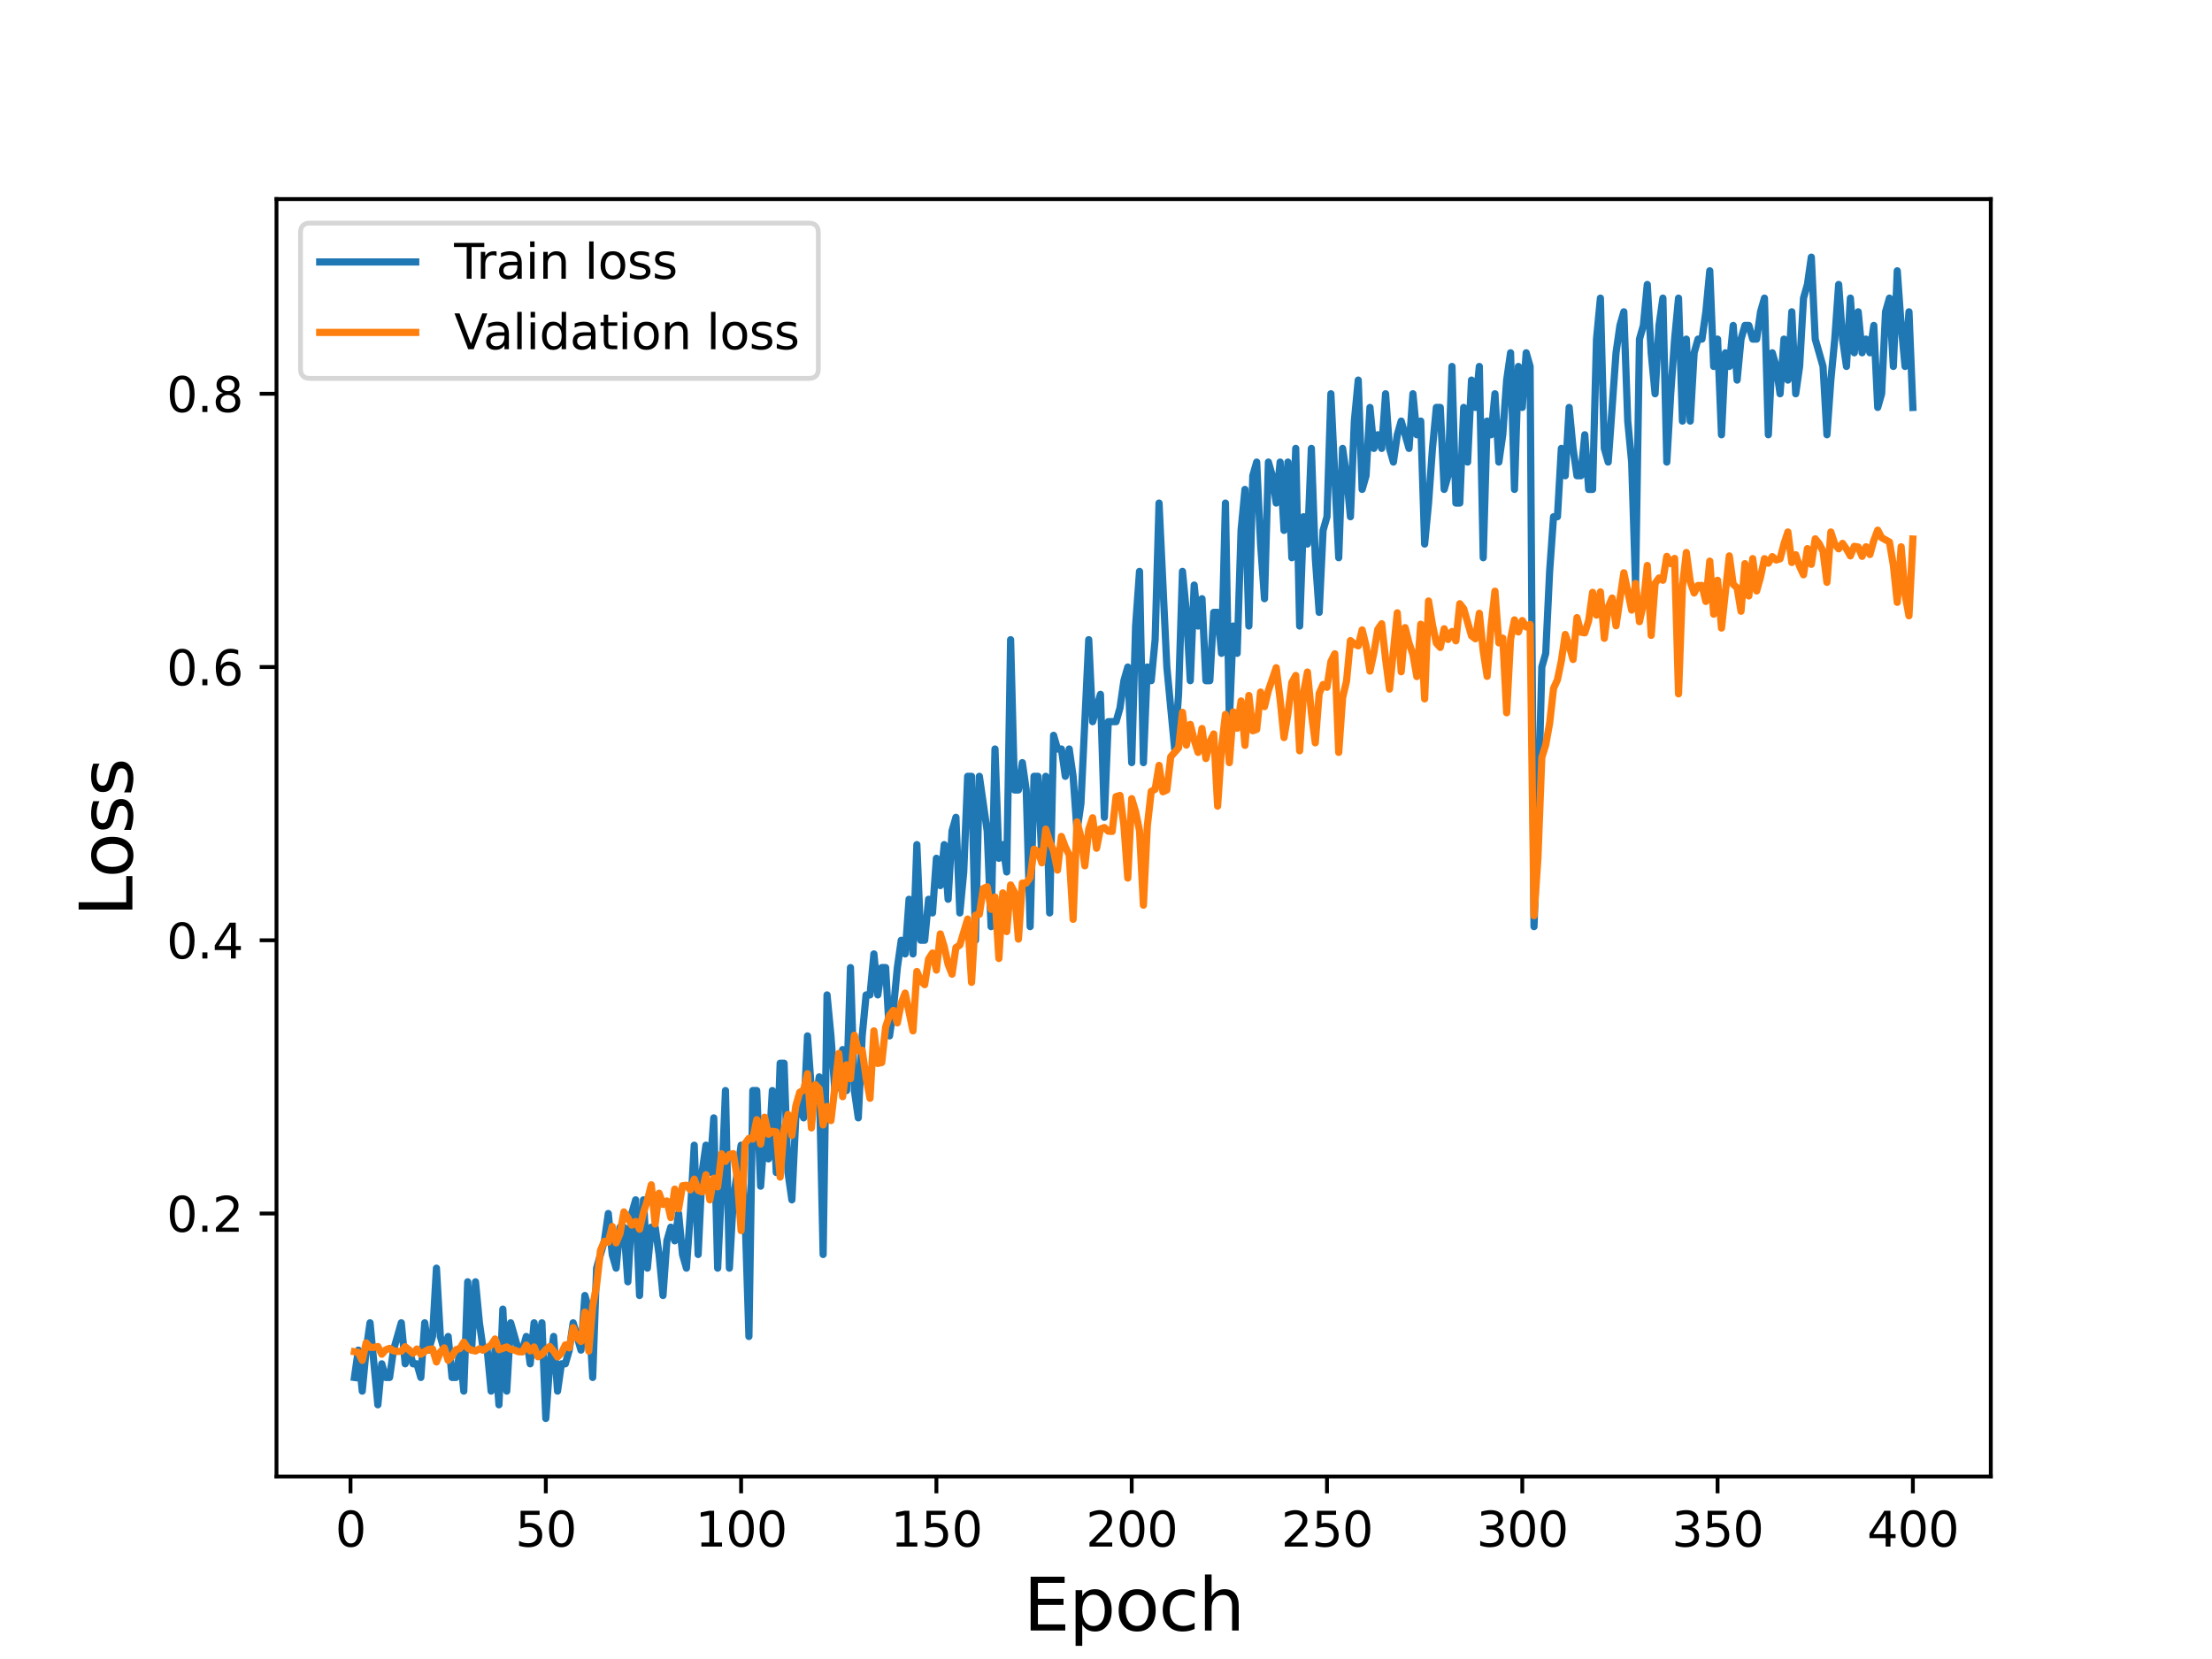 <?xml version="1.0" encoding="utf-8" standalone="no"?>
<!DOCTYPE svg PUBLIC "-//W3C//DTD SVG 1.1//EN"
  "http://www.w3.org/Graphics/SVG/1.1/DTD/svg11.dtd">
<svg height="345.6pt" version="1.1" viewBox="0 0 460.8 345.6" width="460.8pt" xmlns="http://www.w3.org/2000/svg" xmlns:xlink="http://www.w3.org/1999/xlink">
 <defs>
  <style type="text/css">*{stroke-linecap:butt;stroke-linejoin:round;}</style>
 </defs>
 <g id="figure_1">
  <g id="patch_1">
   <path d="M 0 345.6 
L 460.8 345.6 
L 460.8 0 
L 0 0 
z
" style="fill:#ffffff;"/>
  </g>
  <g id="axes_1">
   <g id="patch_2">
    <path d="M 57.6 307.584 
L 414.72 307.584 
L 414.72 41.472 
L 57.6 41.472 
z
" style="fill:#ffffff;"/>
   </g>
   <g id="matplotlib.axis_1">
    <g id="xtick_1">
     <g id="line2d_1">
      <defs>
       <path d="M 0 0 
L 0 3.5 
" id="m180e9691c5" style="stroke:#000000;stroke-width:0.8;"/>
      </defs>
      <g>
       <use style="stroke:#000000;stroke-width:0.8;" x="73.019" xlink:href="#m180e9691c5" y="307.584"/>
      </g>
     </g>
     <g id="text_1">
      <!-- 0 -->
      <g transform="translate(69.838 322.182)scale(0.1 -0.1)">
       <defs>
        <path d="M 2034 4250 
Q 1547 4250 1301 3770 
Q 1056 3291 1056 2328 
Q 1056 1369 1301 889 
Q 1547 409 2034 409 
Q 2525 409 2770 889 
Q 3016 1369 3016 2328 
Q 3016 3291 2770 3770 
Q 2525 4250 2034 4250 
z
M 2034 4750 
Q 2819 4750 3233 4129 
Q 3647 3509 3647 2328 
Q 3647 1150 3233 529 
Q 2819 -91 2034 -91 
Q 1250 -91 836 529 
Q 422 1150 422 2328 
Q 422 3509 836 4129 
Q 1250 4750 2034 4750 
z
" id="DejaVuSans-30" transform="scale(0.016)"/>
       </defs>
       <use xlink:href="#DejaVuSans-30"/>
      </g>
     </g>
    </g>
    <g id="xtick_2">
     <g id="line2d_2">
      <g>
       <use style="stroke:#000000;stroke-width:0.8;" x="113.703" xlink:href="#m180e9691c5" y="307.584"/>
      </g>
     </g>
     <g id="text_2">
      <!-- 50 -->
      <g transform="translate(107.34 322.182)scale(0.1 -0.1)">
       <defs>
        <path d="M 691 4666 
L 3169 4666 
L 3169 4134 
L 1269 4134 
L 1269 2991 
Q 1406 3038 1543 3061 
Q 1681 3084 1819 3084 
Q 2600 3084 3056 2656 
Q 3513 2228 3513 1497 
Q 3513 744 3044 326 
Q 2575 -91 1722 -91 
Q 1428 -91 1123 -41 
Q 819 9 494 109 
L 494 744 
Q 775 591 1075 516 
Q 1375 441 1709 441 
Q 2250 441 2565 725 
Q 2881 1009 2881 1497 
Q 2881 1984 2565 2268 
Q 2250 2553 1709 2553 
Q 1456 2553 1204 2497 
Q 953 2441 691 2322 
L 691 4666 
z
" id="DejaVuSans-35" transform="scale(0.016)"/>
       </defs>
       <use xlink:href="#DejaVuSans-35"/>
       <use x="63.623" xlink:href="#DejaVuSans-30"/>
      </g>
     </g>
    </g>
    <g id="xtick_3">
     <g id="line2d_3">
      <g>
       <use style="stroke:#000000;stroke-width:0.8;" x="154.386" xlink:href="#m180e9691c5" y="307.584"/>
      </g>
     </g>
     <g id="text_3">
      <!-- 100 -->
      <g transform="translate(144.842 322.182)scale(0.1 -0.1)">
       <defs>
        <path d="M 794 531 
L 1825 531 
L 1825 4091 
L 703 3866 
L 703 4441 
L 1819 4666 
L 2450 4666 
L 2450 531 
L 3481 531 
L 3481 0 
L 794 0 
L 794 531 
z
" id="DejaVuSans-31" transform="scale(0.016)"/>
       </defs>
       <use xlink:href="#DejaVuSans-31"/>
       <use x="63.623" xlink:href="#DejaVuSans-30"/>
       <use x="127.246" xlink:href="#DejaVuSans-30"/>
      </g>
     </g>
    </g>
    <g id="xtick_4">
     <g id="line2d_4">
      <g>
       <use style="stroke:#000000;stroke-width:0.8;" x="195.07" xlink:href="#m180e9691c5" y="307.584"/>
      </g>
     </g>
     <g id="text_4">
      <!-- 150 -->
      <g transform="translate(185.526 322.182)scale(0.1 -0.1)">
       <use xlink:href="#DejaVuSans-31"/>
       <use x="63.623" xlink:href="#DejaVuSans-35"/>
       <use x="127.246" xlink:href="#DejaVuSans-30"/>
      </g>
     </g>
    </g>
    <g id="xtick_5">
     <g id="line2d_5">
      <g>
       <use style="stroke:#000000;stroke-width:0.8;" x="235.753" xlink:href="#m180e9691c5" y="307.584"/>
      </g>
     </g>
     <g id="text_5">
      <!-- 200 -->
      <g transform="translate(226.209 322.182)scale(0.1 -0.1)">
       <defs>
        <path d="M 1228 531 
L 3431 531 
L 3431 0 
L 469 0 
L 469 531 
Q 828 903 1448 1529 
Q 2069 2156 2228 2338 
Q 2531 2678 2651 2914 
Q 2772 3150 2772 3378 
Q 2772 3750 2511 3984 
Q 2250 4219 1831 4219 
Q 1534 4219 1204 4116 
Q 875 4013 500 3803 
L 500 4441 
Q 881 4594 1212 4672 
Q 1544 4750 1819 4750 
Q 2544 4750 2975 4387 
Q 3406 4025 3406 3419 
Q 3406 3131 3298 2873 
Q 3191 2616 2906 2266 
Q 2828 2175 2409 1742 
Q 1991 1309 1228 531 
z
" id="DejaVuSans-32" transform="scale(0.016)"/>
       </defs>
       <use xlink:href="#DejaVuSans-32"/>
       <use x="63.623" xlink:href="#DejaVuSans-30"/>
       <use x="127.246" xlink:href="#DejaVuSans-30"/>
      </g>
     </g>
    </g>
    <g id="xtick_6">
     <g id="line2d_6">
      <g>
       <use style="stroke:#000000;stroke-width:0.8;" x="276.437" xlink:href="#m180e9691c5" y="307.584"/>
      </g>
     </g>
     <g id="text_6">
      <!-- 250 -->
      <g transform="translate(266.893 322.182)scale(0.1 -0.1)">
       <use xlink:href="#DejaVuSans-32"/>
       <use x="63.623" xlink:href="#DejaVuSans-35"/>
       <use x="127.246" xlink:href="#DejaVuSans-30"/>
      </g>
     </g>
    </g>
    <g id="xtick_7">
     <g id="line2d_7">
      <g>
       <use style="stroke:#000000;stroke-width:0.8;" x="317.12" xlink:href="#m180e9691c5" y="307.584"/>
      </g>
     </g>
     <g id="text_7">
      <!-- 300 -->
      <g transform="translate(307.576 322.182)scale(0.1 -0.1)">
       <defs>
        <path d="M 2597 2516 
Q 3050 2419 3304 2112 
Q 3559 1806 3559 1356 
Q 3559 666 3084 287 
Q 2609 -91 1734 -91 
Q 1441 -91 1130 -33 
Q 819 25 488 141 
L 488 750 
Q 750 597 1062 519 
Q 1375 441 1716 441 
Q 2309 441 2620 675 
Q 2931 909 2931 1356 
Q 2931 1769 2642 2001 
Q 2353 2234 1838 2234 
L 1294 2234 
L 1294 2753 
L 1863 2753 
Q 2328 2753 2575 2939 
Q 2822 3125 2822 3475 
Q 2822 3834 2567 4026 
Q 2313 4219 1838 4219 
Q 1578 4219 1281 4162 
Q 984 4106 628 3988 
L 628 4550 
Q 988 4650 1302 4700 
Q 1616 4750 1894 4750 
Q 2613 4750 3031 4423 
Q 3450 4097 3450 3541 
Q 3450 3153 3228 2886 
Q 3006 2619 2597 2516 
z
" id="DejaVuSans-33" transform="scale(0.016)"/>
       </defs>
       <use xlink:href="#DejaVuSans-33"/>
       <use x="63.623" xlink:href="#DejaVuSans-30"/>
       <use x="127.246" xlink:href="#DejaVuSans-30"/>
      </g>
     </g>
    </g>
    <g id="xtick_8">
     <g id="line2d_8">
      <g>
       <use style="stroke:#000000;stroke-width:0.8;" x="357.804" xlink:href="#m180e9691c5" y="307.584"/>
      </g>
     </g>
     <g id="text_8">
      <!-- 350 -->
      <g transform="translate(348.26 322.182)scale(0.1 -0.1)">
       <use xlink:href="#DejaVuSans-33"/>
       <use x="63.623" xlink:href="#DejaVuSans-35"/>
       <use x="127.246" xlink:href="#DejaVuSans-30"/>
      </g>
     </g>
    </g>
    <g id="xtick_9">
     <g id="line2d_9">
      <g>
       <use style="stroke:#000000;stroke-width:0.8;" x="398.487" xlink:href="#m180e9691c5" y="307.584"/>
      </g>
     </g>
     <g id="text_9">
      <!-- 400 -->
      <g transform="translate(388.944 322.182)scale(0.1 -0.1)">
       <defs>
        <path d="M 2419 4116 
L 825 1625 
L 2419 1625 
L 2419 4116 
z
M 2253 4666 
L 3047 4666 
L 3047 1625 
L 3713 1625 
L 3713 1100 
L 3047 1100 
L 3047 0 
L 2419 0 
L 2419 1100 
L 313 1100 
L 313 1709 
L 2253 4666 
z
" id="DejaVuSans-34" transform="scale(0.016)"/>
       </defs>
       <use xlink:href="#DejaVuSans-34"/>
       <use x="63.623" xlink:href="#DejaVuSans-30"/>
       <use x="127.246" xlink:href="#DejaVuSans-30"/>
      </g>
     </g>
    </g>
    <g id="text_10">
     <!-- Epoch -->
     <g transform="translate(213.194 339.66)scale(0.15 -0.15)">
      <defs>
       <path d="M 628 4666 
L 3578 4666 
L 3578 4134 
L 1259 4134 
L 1259 2753 
L 3481 2753 
L 3481 2222 
L 1259 2222 
L 1259 531 
L 3634 531 
L 3634 0 
L 628 0 
L 628 4666 
z
" id="DejaVuSans-45" transform="scale(0.016)"/>
       <path d="M 1159 525 
L 1159 -1331 
L 581 -1331 
L 581 3500 
L 1159 3500 
L 1159 2969 
Q 1341 3281 1617 3432 
Q 1894 3584 2278 3584 
Q 2916 3584 3314 3078 
Q 3713 2572 3713 1747 
Q 3713 922 3314 415 
Q 2916 -91 2278 -91 
Q 1894 -91 1617 61 
Q 1341 213 1159 525 
z
M 3116 1747 
Q 3116 2381 2855 2742 
Q 2594 3103 2138 3103 
Q 1681 3103 1420 2742 
Q 1159 2381 1159 1747 
Q 1159 1113 1420 752 
Q 1681 391 2138 391 
Q 2594 391 2855 752 
Q 3116 1113 3116 1747 
z
" id="DejaVuSans-70" transform="scale(0.016)"/>
       <path d="M 1959 3097 
Q 1497 3097 1228 2736 
Q 959 2375 959 1747 
Q 959 1119 1226 758 
Q 1494 397 1959 397 
Q 2419 397 2687 759 
Q 2956 1122 2956 1747 
Q 2956 2369 2687 2733 
Q 2419 3097 1959 3097 
z
M 1959 3584 
Q 2709 3584 3137 3096 
Q 3566 2609 3566 1747 
Q 3566 888 3137 398 
Q 2709 -91 1959 -91 
Q 1206 -91 779 398 
Q 353 888 353 1747 
Q 353 2609 779 3096 
Q 1206 3584 1959 3584 
z
" id="DejaVuSans-6f" transform="scale(0.016)"/>
       <path d="M 3122 3366 
L 3122 2828 
Q 2878 2963 2633 3030 
Q 2388 3097 2138 3097 
Q 1578 3097 1268 2742 
Q 959 2388 959 1747 
Q 959 1106 1268 751 
Q 1578 397 2138 397 
Q 2388 397 2633 464 
Q 2878 531 3122 666 
L 3122 134 
Q 2881 22 2623 -34 
Q 2366 -91 2075 -91 
Q 1284 -91 818 406 
Q 353 903 353 1747 
Q 353 2603 823 3093 
Q 1294 3584 2113 3584 
Q 2378 3584 2631 3529 
Q 2884 3475 3122 3366 
z
" id="DejaVuSans-63" transform="scale(0.016)"/>
       <path d="M 3513 2113 
L 3513 0 
L 2938 0 
L 2938 2094 
Q 2938 2591 2744 2837 
Q 2550 3084 2163 3084 
Q 1697 3084 1428 2787 
Q 1159 2491 1159 1978 
L 1159 0 
L 581 0 
L 581 4863 
L 1159 4863 
L 1159 2956 
Q 1366 3272 1645 3428 
Q 1925 3584 2291 3584 
Q 2894 3584 3203 3211 
Q 3513 2838 3513 2113 
z
" id="DejaVuSans-68" transform="scale(0.016)"/>
      </defs>
      <use xlink:href="#DejaVuSans-45"/>
      <use x="63.184" xlink:href="#DejaVuSans-70"/>
      <use x="126.66" xlink:href="#DejaVuSans-6f"/>
      <use x="187.842" xlink:href="#DejaVuSans-63"/>
      <use x="242.822" xlink:href="#DejaVuSans-68"/>
     </g>
    </g>
   </g>
   <g id="matplotlib.axis_2">
    <g id="ytick_1">
     <g id="line2d_10">
      <defs>
       <path d="M 0 0 
L -3.5 0 
" id="m1054afcee9" style="stroke:#000000;stroke-width:0.8;"/>
      </defs>
      <g>
       <use style="stroke:#000000;stroke-width:0.8;" x="57.6" xlink:href="#m1054afcee9" y="252.796"/>
      </g>
     </g>
     <g id="text_11">
      <!-- 0.2 -->
      <g transform="translate(34.697 256.595)scale(0.1 -0.1)">
       <defs>
        <path d="M 684 794 
L 1344 794 
L 1344 0 
L 684 0 
L 684 794 
z
" id="DejaVuSans-2e" transform="scale(0.016)"/>
       </defs>
       <use xlink:href="#DejaVuSans-30"/>
       <use x="63.623" xlink:href="#DejaVuSans-2e"/>
       <use x="95.41" xlink:href="#DejaVuSans-32"/>
      </g>
     </g>
    </g>
    <g id="ytick_2">
     <g id="line2d_11">
      <g>
       <use style="stroke:#000000;stroke-width:0.8;" x="57.6" xlink:href="#m1054afcee9" y="195.874"/>
      </g>
     </g>
     <g id="text_12">
      <!-- 0.4 -->
      <g transform="translate(34.697 199.673)scale(0.1 -0.1)">
       <use xlink:href="#DejaVuSans-30"/>
       <use x="63.623" xlink:href="#DejaVuSans-2e"/>
       <use x="95.41" xlink:href="#DejaVuSans-34"/>
      </g>
     </g>
    </g>
    <g id="ytick_3">
     <g id="line2d_12">
      <g>
       <use style="stroke:#000000;stroke-width:0.8;" x="57.6" xlink:href="#m1054afcee9" y="138.952"/>
      </g>
     </g>
     <g id="text_13">
      <!-- 0.6 -->
      <g transform="translate(34.697 142.751)scale(0.1 -0.1)">
       <defs>
        <path d="M 2113 2584 
Q 1688 2584 1439 2293 
Q 1191 2003 1191 1497 
Q 1191 994 1439 701 
Q 1688 409 2113 409 
Q 2538 409 2786 701 
Q 3034 994 3034 1497 
Q 3034 2003 2786 2293 
Q 2538 2584 2113 2584 
z
M 3366 4563 
L 3366 3988 
Q 3128 4100 2886 4159 
Q 2644 4219 2406 4219 
Q 1781 4219 1451 3797 
Q 1122 3375 1075 2522 
Q 1259 2794 1537 2939 
Q 1816 3084 2150 3084 
Q 2853 3084 3261 2657 
Q 3669 2231 3669 1497 
Q 3669 778 3244 343 
Q 2819 -91 2113 -91 
Q 1303 -91 875 529 
Q 447 1150 447 2328 
Q 447 3434 972 4092 
Q 1497 4750 2381 4750 
Q 2619 4750 2861 4703 
Q 3103 4656 3366 4563 
z
" id="DejaVuSans-36" transform="scale(0.016)"/>
       </defs>
       <use xlink:href="#DejaVuSans-30"/>
       <use x="63.623" xlink:href="#DejaVuSans-2e"/>
       <use x="95.41" xlink:href="#DejaVuSans-36"/>
      </g>
     </g>
    </g>
    <g id="ytick_4">
     <g id="line2d_13">
      <g>
       <use style="stroke:#000000;stroke-width:0.8;" x="57.6" xlink:href="#m1054afcee9" y="82.029"/>
      </g>
     </g>
     <g id="text_14">
      <!-- 0.8 -->
      <g transform="translate(34.697 85.828)scale(0.1 -0.1)">
       <defs>
        <path d="M 2034 2216 
Q 1584 2216 1326 1975 
Q 1069 1734 1069 1313 
Q 1069 891 1326 650 
Q 1584 409 2034 409 
Q 2484 409 2743 651 
Q 3003 894 3003 1313 
Q 3003 1734 2745 1975 
Q 2488 2216 2034 2216 
z
M 1403 2484 
Q 997 2584 770 2862 
Q 544 3141 544 3541 
Q 544 4100 942 4425 
Q 1341 4750 2034 4750 
Q 2731 4750 3128 4425 
Q 3525 4100 3525 3541 
Q 3525 3141 3298 2862 
Q 3072 2584 2669 2484 
Q 3125 2378 3379 2068 
Q 3634 1759 3634 1313 
Q 3634 634 3220 271 
Q 2806 -91 2034 -91 
Q 1263 -91 848 271 
Q 434 634 434 1313 
Q 434 1759 690 2068 
Q 947 2378 1403 2484 
z
M 1172 3481 
Q 1172 3119 1398 2916 
Q 1625 2713 2034 2713 
Q 2441 2713 2670 2916 
Q 2900 3119 2900 3481 
Q 2900 3844 2670 4047 
Q 2441 4250 2034 4250 
Q 1625 4250 1398 4047 
Q 1172 3844 1172 3481 
z
" id="DejaVuSans-38" transform="scale(0.016)"/>
       </defs>
       <use xlink:href="#DejaVuSans-30"/>
       <use x="63.623" xlink:href="#DejaVuSans-2e"/>
       <use x="95.41" xlink:href="#DejaVuSans-38"/>
      </g>
     </g>
    </g>
    <g id="text_15">
     <!-- Loss -->
     <g transform="translate(27.577 190.979)rotate(-90)scale(0.15 -0.15)">
      <defs>
       <path d="M 628 4666 
L 1259 4666 
L 1259 531 
L 3531 531 
L 3531 0 
L 628 0 
L 628 4666 
z
" id="DejaVuSans-4c" transform="scale(0.016)"/>
       <path d="M 2834 3397 
L 2834 2853 
Q 2591 2978 2328 3040 
Q 2066 3103 1784 3103 
Q 1356 3103 1142 2972 
Q 928 2841 928 2578 
Q 928 2378 1081 2264 
Q 1234 2150 1697 2047 
L 1894 2003 
Q 2506 1872 2764 1633 
Q 3022 1394 3022 966 
Q 3022 478 2636 193 
Q 2250 -91 1575 -91 
Q 1294 -91 989 -36 
Q 684 19 347 128 
L 347 722 
Q 666 556 975 473 
Q 1284 391 1588 391 
Q 1994 391 2212 530 
Q 2431 669 2431 922 
Q 2431 1156 2273 1281 
Q 2116 1406 1581 1522 
L 1381 1569 
Q 847 1681 609 1914 
Q 372 2147 372 2553 
Q 372 3047 722 3315 
Q 1072 3584 1716 3584 
Q 2034 3584 2315 3537 
Q 2597 3491 2834 3397 
z
" id="DejaVuSans-73" transform="scale(0.016)"/>
      </defs>
      <use xlink:href="#DejaVuSans-4c"/>
      <use x="53.963" xlink:href="#DejaVuSans-6f"/>
      <use x="115.145" xlink:href="#DejaVuSans-73"/>
      <use x="167.244" xlink:href="#DejaVuSans-73"/>
     </g>
    </g>
   </g>
   <g id="line2d_14">
    <path clip-path="url(#pd4f6067bef)" d="M 73.833 286.95 
L 74.646 281.257 
L 75.46 289.796 
L 76.274 281.257 
L 77.087 275.565 
L 78.715 292.642 
L 79.528 284.104 
L 80.342 286.95 
L 81.156 286.95 
L 81.969 281.257 
L 83.597 275.565 
L 84.41 284.104 
L 85.224 281.257 
L 86.038 284.104 
L 86.851 284.104 
L 87.665 286.95 
L 88.479 275.565 
L 89.292 281.257 
L 90.106 278.411 
L 90.92 264.181 
L 91.733 278.411 
L 92.547 281.257 
L 93.361 278.411 
L 94.174 286.95 
L 94.988 286.95 
L 95.802 281.257 
L 96.616 289.796 
L 97.429 267.027 
L 98.243 281.257 
L 99.057 267.027 
L 99.87 275.565 
L 100.684 281.257 
L 101.498 281.257 
L 102.311 289.796 
L 103.125 281.257 
L 103.939 292.642 
L 104.752 272.719 
L 105.566 289.796 
L 106.38 275.565 
L 108.007 281.257 
L 108.821 281.257 
L 109.634 278.411 
L 110.448 284.104 
L 111.262 275.565 
L 112.075 281.257 
L 112.889 275.565 
L 113.703 295.488 
L 114.516 284.104 
L 115.33 278.411 
L 116.144 289.796 
L 116.957 284.104 
L 117.771 284.104 
L 118.585 281.257 
L 119.398 275.565 
L 121.026 281.257 
L 121.839 269.873 
L 122.653 272.719 
L 123.467 286.95 
L 124.28 264.181 
L 125.908 258.488 
L 126.721 252.796 
L 127.535 261.335 
L 128.349 264.181 
L 129.162 255.642 
L 129.976 255.642 
L 130.79 267.027 
L 131.603 252.796 
L 132.417 249.95 
L 133.231 269.873 
L 134.044 249.95 
L 134.858 264.181 
L 135.672 255.642 
L 136.485 255.642 
L 137.299 261.335 
L 138.113 269.873 
L 138.926 258.488 
L 139.74 255.642 
L 140.554 258.488 
L 141.367 252.796 
L 142.181 261.335 
L 142.995 264.181 
L 143.808 252.796 
L 144.622 238.566 
L 145.436 261.335 
L 146.249 244.258 
L 147.063 238.566 
L 147.877 244.258 
L 148.69 232.873 
L 149.504 264.181 
L 150.318 247.104 
L 151.131 227.181 
L 151.945 264.181 
L 152.759 249.95 
L 154.386 238.566 
L 155.2 252.796 
L 156.013 278.411 
L 156.827 227.181 
L 157.641 227.181 
L 158.454 247.104 
L 159.268 235.72 
L 160.082 241.412 
L 160.895 227.181 
L 161.709 244.258 
L 162.523 221.489 
L 163.336 221.489 
L 164.15 244.258 
L 164.964 249.95 
L 165.777 232.873 
L 166.591 230.027 
L 167.405 232.873 
L 168.219 215.797 
L 169.032 227.181 
L 169.846 230.027 
L 170.66 224.335 
L 171.473 261.335 
L 172.287 207.258 
L 173.101 215.797 
L 173.914 227.181 
L 174.728 224.335 
L 175.542 218.643 
L 176.355 227.181 
L 177.169 201.566 
L 177.983 227.181 
L 178.796 232.873 
L 179.61 215.797 
L 180.424 207.258 
L 181.237 207.258 
L 182.051 198.72 
L 182.865 207.258 
L 183.678 201.566 
L 184.492 201.566 
L 185.306 215.797 
L 186.119 210.104 
L 186.933 201.566 
L 187.747 195.874 
L 188.56 198.72 
L 189.374 187.336 
L 190.188 198.72 
L 191.001 175.951 
L 191.815 195.874 
L 192.629 195.874 
L 193.442 187.336 
L 194.256 190.182 
L 195.07 178.797 
L 195.883 184.489 
L 196.697 175.951 
L 197.511 187.336 
L 198.324 173.105 
L 199.138 170.259 
L 199.952 190.182 
L 200.765 181.643 
L 201.579 161.72 
L 202.393 161.72 
L 203.206 195.874 
L 204.02 161.72 
L 205.647 173.105 
L 206.461 193.028 
L 207.275 156.028 
L 208.088 178.797 
L 208.902 175.951 
L 209.716 181.643 
L 210.529 133.259 
L 211.343 164.567 
L 212.157 164.567 
L 212.97 158.874 
L 213.784 164.567 
L 214.598 193.028 
L 215.411 161.72 
L 216.225 161.72 
L 217.039 178.797 
L 217.852 161.72 
L 218.666 190.182 
L 219.48 153.182 
L 220.293 156.028 
L 221.107 156.028 
L 221.921 161.72 
L 222.734 156.028 
L 223.548 161.72 
L 224.362 173.105 
L 225.175 167.413 
L 226.803 133.259 
L 227.616 150.336 
L 229.244 144.644 
L 230.057 170.259 
L 230.871 150.336 
L 232.498 150.336 
L 233.312 147.49 
L 234.126 141.798 
L 234.939 138.952 
L 235.753 158.874 
L 236.567 130.413 
L 237.381 119.029 
L 238.194 158.874 
L 239.008 138.952 
L 239.822 141.798 
L 240.635 133.259 
L 241.449 104.798 
L 243.076 138.952 
L 244.704 156.028 
L 245.517 144.644 
L 246.331 119.029 
L 247.145 127.567 
L 247.958 141.798 
L 248.772 121.875 
L 249.586 130.413 
L 250.399 124.721 
L 251.213 141.798 
L 252.027 141.798 
L 252.84 127.567 
L 253.654 127.567 
L 254.468 136.105 
L 255.281 104.798 
L 256.095 150.336 
L 256.909 130.413 
L 257.722 136.105 
L 258.536 110.49 
L 259.35 101.952 
L 260.163 130.413 
L 260.977 99.106 
L 261.791 96.26 
L 262.604 113.336 
L 263.418 124.721 
L 264.232 96.26 
L 265.045 99.106 
L 265.859 104.798 
L 266.673 96.26 
L 267.486 110.49 
L 268.3 96.26 
L 269.114 116.183 
L 269.927 93.414 
L 270.741 130.413 
L 271.555 107.644 
L 272.368 113.336 
L 273.182 93.414 
L 273.996 116.183 
L 274.809 127.567 
L 275.623 110.49 
L 276.437 107.644 
L 277.25 82.029 
L 278.878 116.183 
L 279.691 93.414 
L 280.505 99.106 
L 281.319 107.644 
L 282.132 87.721 
L 282.946 79.183 
L 283.76 101.952 
L 284.573 99.106 
L 285.387 84.875 
L 286.201 93.414 
L 287.014 90.568 
L 287.828 93.414 
L 288.642 82.029 
L 289.455 93.414 
L 290.269 96.26 
L 291.083 90.568 
L 291.896 87.721 
L 293.524 93.414 
L 294.337 82.029 
L 295.151 90.568 
L 295.965 87.721 
L 296.778 113.336 
L 297.592 104.798 
L 298.406 93.414 
L 299.219 84.875 
L 300.033 84.875 
L 300.847 101.952 
L 301.66 99.106 
L 302.474 76.337 
L 303.288 104.798 
L 304.101 104.798 
L 304.915 84.875 
L 305.729 96.26 
L 306.543 79.183 
L 307.356 84.875 
L 308.17 76.337 
L 308.984 116.183 
L 309.797 87.721 
L 310.611 90.568 
L 311.425 82.029 
L 312.238 96.26 
L 313.052 90.568 
L 313.866 79.183 
L 314.679 73.491 
L 315.493 101.952 
L 316.307 76.337 
L 317.12 84.875 
L 317.934 73.491 
L 318.748 76.337 
L 319.561 193.028 
L 320.375 170.259 
L 321.189 138.952 
L 322.002 136.105 
L 322.816 119.029 
L 323.63 107.644 
L 324.443 107.644 
L 325.257 93.414 
L 326.071 99.106 
L 326.884 84.875 
L 327.698 93.414 
L 328.512 99.106 
L 329.325 99.106 
L 330.139 90.568 
L 330.953 101.952 
L 331.766 101.952 
L 332.58 70.645 
L 333.394 62.106 
L 334.207 93.414 
L 335.021 96.26 
L 336.648 73.491 
L 337.462 67.799 
L 338.276 64.952 
L 339.089 87.721 
L 339.903 96.26 
L 340.717 121.875 
L 341.53 70.645 
L 342.344 67.799 
L 343.158 59.26 
L 343.971 73.491 
L 344.785 82.029 
L 345.599 67.799 
L 346.412 62.106 
L 347.226 96.26 
L 348.04 82.029 
L 348.853 70.645 
L 349.667 62.106 
L 350.481 87.721 
L 351.294 70.645 
L 352.108 87.721 
L 352.922 73.491 
L 353.735 70.645 
L 354.549 70.645 
L 355.363 64.952 
L 356.176 56.414 
L 356.99 76.337 
L 357.804 70.645 
L 358.617 90.568 
L 359.431 73.491 
L 360.245 76.337 
L 361.058 67.799 
L 361.872 79.183 
L 362.686 70.645 
L 363.499 67.799 
L 364.313 67.799 
L 365.127 70.645 
L 365.94 70.645 
L 366.754 64.952 
L 367.568 62.106 
L 368.381 90.568 
L 369.195 73.491 
L 370.009 76.337 
L 370.822 82.029 
L 371.636 70.645 
L 372.45 79.183 
L 373.263 64.952 
L 374.077 82.029 
L 374.891 76.337 
L 375.704 62.106 
L 376.518 59.26 
L 377.332 53.568 
L 378.146 70.645 
L 379.773 76.337 
L 380.587 90.568 
L 381.4 79.183 
L 382.214 70.645 
L 383.028 59.26 
L 383.841 70.645 
L 384.655 76.337 
L 385.469 62.106 
L 386.282 73.491 
L 387.096 64.952 
L 387.91 73.491 
L 388.723 70.645 
L 389.537 73.491 
L 390.351 67.799 
L 391.164 84.875 
L 391.978 82.029 
L 392.792 64.952 
L 393.605 62.106 
L 394.419 76.337 
L 395.233 56.414 
L 396.046 67.799 
L 396.86 76.337 
L 397.674 64.952 
L 398.487 84.875 
L 398.487 84.875 
" style="fill:none;stroke:#1f77b4;stroke-linecap:square;stroke-width:1.5;"/>
   </g>
   <g id="line2d_15">
    <path clip-path="url(#pd4f6067bef)" d="M 73.833 281.589 
L 74.646 281.732 
L 75.46 283.392 
L 76.274 279.739 
L 77.087 280.688 
L 77.901 280.688 
L 78.715 280.498 
L 79.528 282.111 
L 80.342 281.21 
L 81.156 280.878 
L 81.969 281.4 
L 82.783 281.542 
L 83.597 281.495 
L 84.41 280.546 
L 86.038 281.922 
L 86.851 281.02 
L 87.665 282.111 
L 88.479 281.542 
L 89.292 281.115 
L 90.106 281.02 
L 90.92 283.724 
L 91.733 281.637 
L 92.547 280.783 
L 93.361 283.392 
L 94.174 282.491 
L 94.988 281.163 
L 95.802 280.925 
L 96.616 279.597 
L 97.429 280.83 
L 98.243 281.257 
L 99.057 281.447 
L 99.87 280.973 
L 100.684 281.257 
L 102.311 280.214 
L 103.125 278.933 
L 103.939 281.163 
L 105.566 280.593 
L 106.38 281.068 
L 107.193 281.257 
L 108.007 281.589 
L 108.821 281.637 
L 109.634 280.214 
L 110.448 281.4 
L 111.262 280.593 
L 112.075 282.633 
L 112.889 282.159 
L 113.703 281.163 
L 114.516 280.498 
L 115.33 281.447 
L 116.144 282.68 
L 116.957 281.874 
L 117.771 280.166 
L 118.585 280.783 
L 119.398 276.561 
L 120.212 278.696 
L 121.026 279.455 
L 121.839 273.336 
L 122.653 281.447 
L 123.467 272.15 
L 124.28 267.691 
L 125.094 260.481 
L 125.908 258.583 
L 126.721 258.773 
L 127.535 255.5 
L 128.349 258.915 
L 129.162 256.971 
L 129.976 252.464 
L 130.79 253.65 
L 131.603 255.215 
L 132.417 254.456 
L 133.231 256.069 
L 134.044 252.606 
L 134.858 250.092 
L 135.672 246.819 
L 136.485 254.978 
L 137.299 248.574 
L 138.113 250.899 
L 138.926 250.187 
L 139.74 253.65 
L 140.554 247.721 
L 141.367 251.8 
L 142.181 247.009 
L 142.995 246.914 
L 143.808 247.863 
L 144.622 245.634 
L 145.436 247.958 
L 146.249 248.29 
L 147.063 244.732 
L 147.877 249.95 
L 148.69 245.444 
L 149.504 247.246 
L 150.318 240.368 
L 151.131 241.934 
L 151.945 240.51 
L 152.759 240.321 
L 153.572 245.301 
L 154.386 256.354 
L 155.2 238.234 
L 156.013 237.143 
L 156.827 237.285 
L 157.641 233.253 
L 158.454 238.328 
L 159.268 232.731 
L 160.082 236.289 
L 160.895 235.672 
L 161.709 235.814 
L 162.523 245.207 
L 163.336 235.245 
L 164.15 232.162 
L 164.964 236.526 
L 165.777 230.407 
L 166.591 227.561 
L 167.405 227.086 
L 168.219 223.671 
L 169.032 234.961 
L 169.846 225.948 
L 170.66 226.802 
L 171.473 234.344 
L 172.287 230.502 
L 173.101 233.443 
L 174.728 219.449 
L 175.542 228.462 
L 176.355 221.821 
L 177.169 224.715 
L 177.983 215.654 
L 178.796 218.88 
L 179.61 218.785 
L 180.424 224.525 
L 181.237 228.794 
L 182.051 214.753 
L 182.865 221.536 
L 183.678 221.347 
L 184.492 213.947 
L 185.306 211.48 
L 186.119 210.484 
L 186.933 213.093 
L 187.747 208.966 
L 188.56 206.879 
L 190.188 214.753 
L 191.001 202.373 
L 191.815 204.365 
L 192.629 205.124 
L 193.442 199.764 
L 194.256 198.53 
L 195.07 202.088 
L 195.883 194.546 
L 196.697 197.202 
L 197.511 200.902 
L 198.324 202.942 
L 199.138 197.392 
L 199.952 196.87 
L 201.579 191.462 
L 202.393 204.649 
L 203.206 190.656 
L 204.02 190.466 
L 204.834 185.106 
L 205.647 184.727 
L 206.461 189.423 
L 207.275 186.861 
L 208.088 199.669 
L 208.902 186.007 
L 209.716 194.071 
L 210.529 184.347 
L 211.343 185.865 
L 212.157 195.637 
L 212.97 183.968 
L 213.784 183.968 
L 214.598 182.829 
L 215.411 176.9 
L 216.225 177.374 
L 217.039 179.746 
L 217.852 172.725 
L 218.666 175.334 
L 219.48 177.232 
L 220.293 181.264 
L 221.107 174.243 
L 221.921 176.425 
L 222.734 178.086 
L 223.548 191.51 
L 224.362 171.208 
L 225.175 174.338 
L 225.989 180.363 
L 226.803 172.773 
L 227.616 170.354 
L 228.43 176.71 
L 229.244 172.678 
L 230.057 172.393 
L 230.871 173.152 
L 231.685 173.2 
L 232.498 165.942 
L 233.312 165.705 
L 234.126 171.919 
L 234.939 182.924 
L 235.753 166.369 
L 236.567 169.073 
L 237.381 173.058 
L 238.194 188.569 
L 239.008 172.061 
L 239.822 164.851 
L 240.635 164.424 
L 241.449 159.444 
L 242.263 164.946 
L 243.076 164.567 
L 243.89 157.641 
L 245.517 155.791 
L 246.331 148.391 
L 247.145 155.222 
L 247.958 150.905 
L 248.772 154.178 
L 249.586 156.74 
L 250.399 151.759 
L 251.213 158.021 
L 252.027 154.558 
L 252.84 152.898 
L 253.654 167.934 
L 254.468 155.791 
L 255.281 148.818 
L 256.095 158.874 
L 256.909 148.296 
L 257.722 151.712 
L 258.536 146.019 
L 259.35 155.269 
L 260.163 144.881 
L 260.977 152.233 
L 261.791 151.949 
L 262.604 144.169 
L 263.418 147.205 
L 264.232 143.837 
L 265.859 139.094 
L 266.673 145.687 
L 267.486 153.656 
L 268.3 148.676 
L 269.114 142.177 
L 269.927 140.707 
L 270.741 156.408 
L 271.555 144.264 
L 272.368 139.995 
L 273.182 148.486 
L 273.996 154.747 
L 274.809 144.454 
L 275.623 142.604 
L 276.437 143.173 
L 277.25 137.813 
L 278.064 136.2 
L 278.878 156.74 
L 279.691 145.355 
L 280.505 141.893 
L 281.319 133.449 
L 282.132 134.161 
L 282.946 134.54 
L 283.76 131.22 
L 284.573 134.54 
L 285.387 139.805 
L 286.201 136.011 
L 287.014 131.125 
L 287.828 129.939 
L 288.642 137.291 
L 289.455 143.553 
L 291.083 127.662 
L 291.896 139.948 
L 292.71 130.745 
L 293.524 133.971 
L 294.337 136.295 
L 295.151 140.944 
L 295.965 130.034 
L 296.778 145.592 
L 297.592 125.195 
L 298.406 130.129 
L 299.219 133.971 
L 300.033 134.872 
L 300.847 130.982 
L 301.66 133.212 
L 302.474 131.552 
L 303.288 133.496 
L 304.101 125.765 
L 304.915 126.808 
L 306.543 132.453 
L 307.356 133.07 
L 308.17 127.757 
L 308.984 135.631 
L 309.797 140.896 
L 310.611 130.413 
L 311.425 123.156 
L 312.238 133.923 
L 313.052 132.927 
L 313.866 148.486 
L 314.679 133.164 
L 315.493 129.132 
L 316.307 131.646 
L 317.12 129.275 
L 317.934 130.603 
L 318.748 130.081 
L 319.561 190.751 
L 320.375 178.797 
L 321.189 157.783 
L 322.002 155.174 
L 322.816 150.668 
L 323.63 143.41 
L 324.443 141.608 
L 325.257 137.671 
L 326.071 132.168 
L 326.884 134.54 
L 327.698 137.386 
L 328.512 128.658 
L 329.325 131.694 
L 330.139 131.836 
L 330.953 129.275 
L 331.766 123.393 
L 332.58 128.136 
L 333.394 123.298 
L 334.207 132.975 
L 335.021 126.476 
L 335.835 124.579 
L 336.648 130.366 
L 338.276 119.313 
L 339.903 127.093 
L 340.717 121.543 
L 341.53 129.512 
L 342.344 125.812 
L 343.158 117.795 
L 343.971 132.358 
L 344.785 121.543 
L 345.599 120.404 
L 346.412 120.879 
L 347.226 115.898 
L 348.04 117.416 
L 348.853 116.325 
L 349.667 144.549 
L 350.481 122.254 
L 351.294 115.092 
L 352.108 121.163 
L 352.922 123.535 
L 353.735 121.97 
L 354.549 121.97 
L 355.363 125.29 
L 356.176 116.894 
L 356.99 127.947 
L 357.804 120.879 
L 358.617 130.84 
L 360.245 115.803 
L 361.058 121.733 
L 361.872 122.444 
L 362.686 127.33 
L 363.499 117.416 
L 364.313 124.152 
L 365.127 116.372 
L 365.94 123.108 
L 366.754 120.215 
L 367.568 116.372 
L 368.381 117.321 
L 369.195 115.945 
L 370.009 116.657 
L 370.822 116.42 
L 371.636 113.289 
L 372.45 110.822 
L 373.263 117.179 
L 374.077 115.566 
L 374.891 117.985 
L 375.704 119.74 
L 376.518 114.285 
L 377.332 117.558 
L 378.146 112.245 
L 378.959 113.242 
L 379.773 114.854 
L 380.587 121.306 
L 381.4 110.822 
L 382.214 113.336 
L 383.028 114.333 
L 383.841 113.194 
L 384.655 114.38 
L 385.469 115.803 
L 386.282 113.811 
L 387.096 113.953 
L 387.91 115.898 
L 388.723 113.906 
L 389.537 115.518 
L 390.351 112.578 
L 391.164 110.443 
L 391.978 112.008 
L 393.605 112.91 
L 394.419 117.748 
L 395.233 125.48 
L 396.046 113.906 
L 396.86 123.867 
L 397.674 128.279 
L 398.487 112.293 
L 398.487 112.293 
" style="fill:none;stroke:#ff7f0e;stroke-linecap:square;stroke-width:1.5;"/>
   </g>
   <g id="patch_3">
    <path d="M 57.6 307.584 
L 57.6 41.472 
" style="fill:none;stroke:#000000;stroke-linecap:square;stroke-linejoin:miter;stroke-width:0.8;"/>
   </g>
   <g id="patch_4">
    <path d="M 414.72 307.584 
L 414.72 41.472 
" style="fill:none;stroke:#000000;stroke-linecap:square;stroke-linejoin:miter;stroke-width:0.8;"/>
   </g>
   <g id="patch_5">
    <path d="M 57.6 307.584 
L 414.72 307.584 
" style="fill:none;stroke:#000000;stroke-linecap:square;stroke-linejoin:miter;stroke-width:0.8;"/>
   </g>
   <g id="patch_6">
    <path d="M 57.6 41.472 
L 414.72 41.472 
" style="fill:none;stroke:#000000;stroke-linecap:square;stroke-linejoin:miter;stroke-width:0.8;"/>
   </g>
   <g id="legend_1">
    <g id="patch_7">
     <path d="M 64.6 78.828 
L 168.475 78.828 
Q 170.475 78.828 170.475 76.828 
L 170.475 48.472 
Q 170.475 46.472 168.475 46.472 
L 64.6 46.472 
Q 62.6 46.472 62.6 48.472 
L 62.6 76.828 
Q 62.6 78.828 64.6 78.828 
z
" style="fill:#ffffff;opacity:0.8;stroke:#cccccc;stroke-linejoin:miter;"/>
    </g>
    <g id="line2d_16">
     <path d="M 66.6 54.57 
L 86.6 54.57 
" style="fill:none;stroke:#1f77b4;stroke-linecap:square;stroke-width:1.5;"/>
    </g>
    <g id="line2d_17"/>
    <g id="text_16">
     <!-- Train loss -->
     <g transform="translate(94.6 58.07)scale(0.1 -0.1)">
      <defs>
       <path d="M -19 4666 
L 3928 4666 
L 3928 4134 
L 2272 4134 
L 2272 0 
L 1638 0 
L 1638 4134 
L -19 4134 
L -19 4666 
z
" id="DejaVuSans-54" transform="scale(0.016)"/>
       <path d="M 2631 2963 
Q 2534 3019 2420 3045 
Q 2306 3072 2169 3072 
Q 1681 3072 1420 2755 
Q 1159 2438 1159 1844 
L 1159 0 
L 581 0 
L 581 3500 
L 1159 3500 
L 1159 2956 
Q 1341 3275 1631 3429 
Q 1922 3584 2338 3584 
Q 2397 3584 2469 3576 
Q 2541 3569 2628 3553 
L 2631 2963 
z
" id="DejaVuSans-72" transform="scale(0.016)"/>
       <path d="M 2194 1759 
Q 1497 1759 1228 1600 
Q 959 1441 959 1056 
Q 959 750 1161 570 
Q 1363 391 1709 391 
Q 2188 391 2477 730 
Q 2766 1069 2766 1631 
L 2766 1759 
L 2194 1759 
z
M 3341 1997 
L 3341 0 
L 2766 0 
L 2766 531 
Q 2569 213 2275 61 
Q 1981 -91 1556 -91 
Q 1019 -91 701 211 
Q 384 513 384 1019 
Q 384 1609 779 1909 
Q 1175 2209 1959 2209 
L 2766 2209 
L 2766 2266 
Q 2766 2663 2505 2880 
Q 2244 3097 1772 3097 
Q 1472 3097 1187 3025 
Q 903 2953 641 2809 
L 641 3341 
Q 956 3463 1253 3523 
Q 1550 3584 1831 3584 
Q 2591 3584 2966 3190 
Q 3341 2797 3341 1997 
z
" id="DejaVuSans-61" transform="scale(0.016)"/>
       <path d="M 603 3500 
L 1178 3500 
L 1178 0 
L 603 0 
L 603 3500 
z
M 603 4863 
L 1178 4863 
L 1178 4134 
L 603 4134 
L 603 4863 
z
" id="DejaVuSans-69" transform="scale(0.016)"/>
       <path d="M 3513 2113 
L 3513 0 
L 2938 0 
L 2938 2094 
Q 2938 2591 2744 2837 
Q 2550 3084 2163 3084 
Q 1697 3084 1428 2787 
Q 1159 2491 1159 1978 
L 1159 0 
L 581 0 
L 581 3500 
L 1159 3500 
L 1159 2956 
Q 1366 3272 1645 3428 
Q 1925 3584 2291 3584 
Q 2894 3584 3203 3211 
Q 3513 2838 3513 2113 
z
" id="DejaVuSans-6e" transform="scale(0.016)"/>
       <path id="DejaVuSans-20" transform="scale(0.016)"/>
       <path d="M 603 4863 
L 1178 4863 
L 1178 0 
L 603 0 
L 603 4863 
z
" id="DejaVuSans-6c" transform="scale(0.016)"/>
      </defs>
      <use xlink:href="#DejaVuSans-54"/>
      <use x="46.334" xlink:href="#DejaVuSans-72"/>
      <use x="87.447" xlink:href="#DejaVuSans-61"/>
      <use x="148.727" xlink:href="#DejaVuSans-69"/>
      <use x="176.51" xlink:href="#DejaVuSans-6e"/>
      <use x="239.889" xlink:href="#DejaVuSans-20"/>
      <use x="271.676" xlink:href="#DejaVuSans-6c"/>
      <use x="299.459" xlink:href="#DejaVuSans-6f"/>
      <use x="360.641" xlink:href="#DejaVuSans-73"/>
      <use x="412.74" xlink:href="#DejaVuSans-73"/>
     </g>
    </g>
    <g id="line2d_18">
     <path d="M 66.6 69.249 
L 86.6 69.249 
" style="fill:none;stroke:#ff7f0e;stroke-linecap:square;stroke-width:1.5;"/>
    </g>
    <g id="line2d_19"/>
    <g id="text_17">
     <!-- Validation loss -->
     <g transform="translate(94.6 72.749)scale(0.1 -0.1)">
      <defs>
       <path d="M 1831 0 
L 50 4666 
L 709 4666 
L 2188 738 
L 3669 4666 
L 4325 4666 
L 2547 0 
L 1831 0 
z
" id="DejaVuSans-56" transform="scale(0.016)"/>
       <path d="M 2906 2969 
L 2906 4863 
L 3481 4863 
L 3481 0 
L 2906 0 
L 2906 525 
Q 2725 213 2448 61 
Q 2172 -91 1784 -91 
Q 1150 -91 751 415 
Q 353 922 353 1747 
Q 353 2572 751 3078 
Q 1150 3584 1784 3584 
Q 2172 3584 2448 3432 
Q 2725 3281 2906 2969 
z
M 947 1747 
Q 947 1113 1208 752 
Q 1469 391 1925 391 
Q 2381 391 2643 752 
Q 2906 1113 2906 1747 
Q 2906 2381 2643 2742 
Q 2381 3103 1925 3103 
Q 1469 3103 1208 2742 
Q 947 2381 947 1747 
z
" id="DejaVuSans-64" transform="scale(0.016)"/>
       <path d="M 1172 4494 
L 1172 3500 
L 2356 3500 
L 2356 3053 
L 1172 3053 
L 1172 1153 
Q 1172 725 1289 603 
Q 1406 481 1766 481 
L 2356 481 
L 2356 0 
L 1766 0 
Q 1100 0 847 248 
Q 594 497 594 1153 
L 594 3053 
L 172 3053 
L 172 3500 
L 594 3500 
L 594 4494 
L 1172 4494 
z
" id="DejaVuSans-74" transform="scale(0.016)"/>
      </defs>
      <use xlink:href="#DejaVuSans-56"/>
      <use x="60.658" xlink:href="#DejaVuSans-61"/>
      <use x="121.938" xlink:href="#DejaVuSans-6c"/>
      <use x="149.721" xlink:href="#DejaVuSans-69"/>
      <use x="177.504" xlink:href="#DejaVuSans-64"/>
      <use x="240.98" xlink:href="#DejaVuSans-61"/>
      <use x="302.26" xlink:href="#DejaVuSans-74"/>
      <use x="341.469" xlink:href="#DejaVuSans-69"/>
      <use x="369.252" xlink:href="#DejaVuSans-6f"/>
      <use x="430.434" xlink:href="#DejaVuSans-6e"/>
      <use x="493.812" xlink:href="#DejaVuSans-20"/>
      <use x="525.6" xlink:href="#DejaVuSans-6c"/>
      <use x="553.383" xlink:href="#DejaVuSans-6f"/>
      <use x="614.564" xlink:href="#DejaVuSans-73"/>
      <use x="666.664" xlink:href="#DejaVuSans-73"/>
     </g>
    </g>
   </g>
  </g>
 </g>
 <defs>
  <clipPath id="pd4f6067bef">
   <rect height="266.112" width="357.12" x="57.6" y="41.472"/>
  </clipPath>
 </defs>
</svg>
